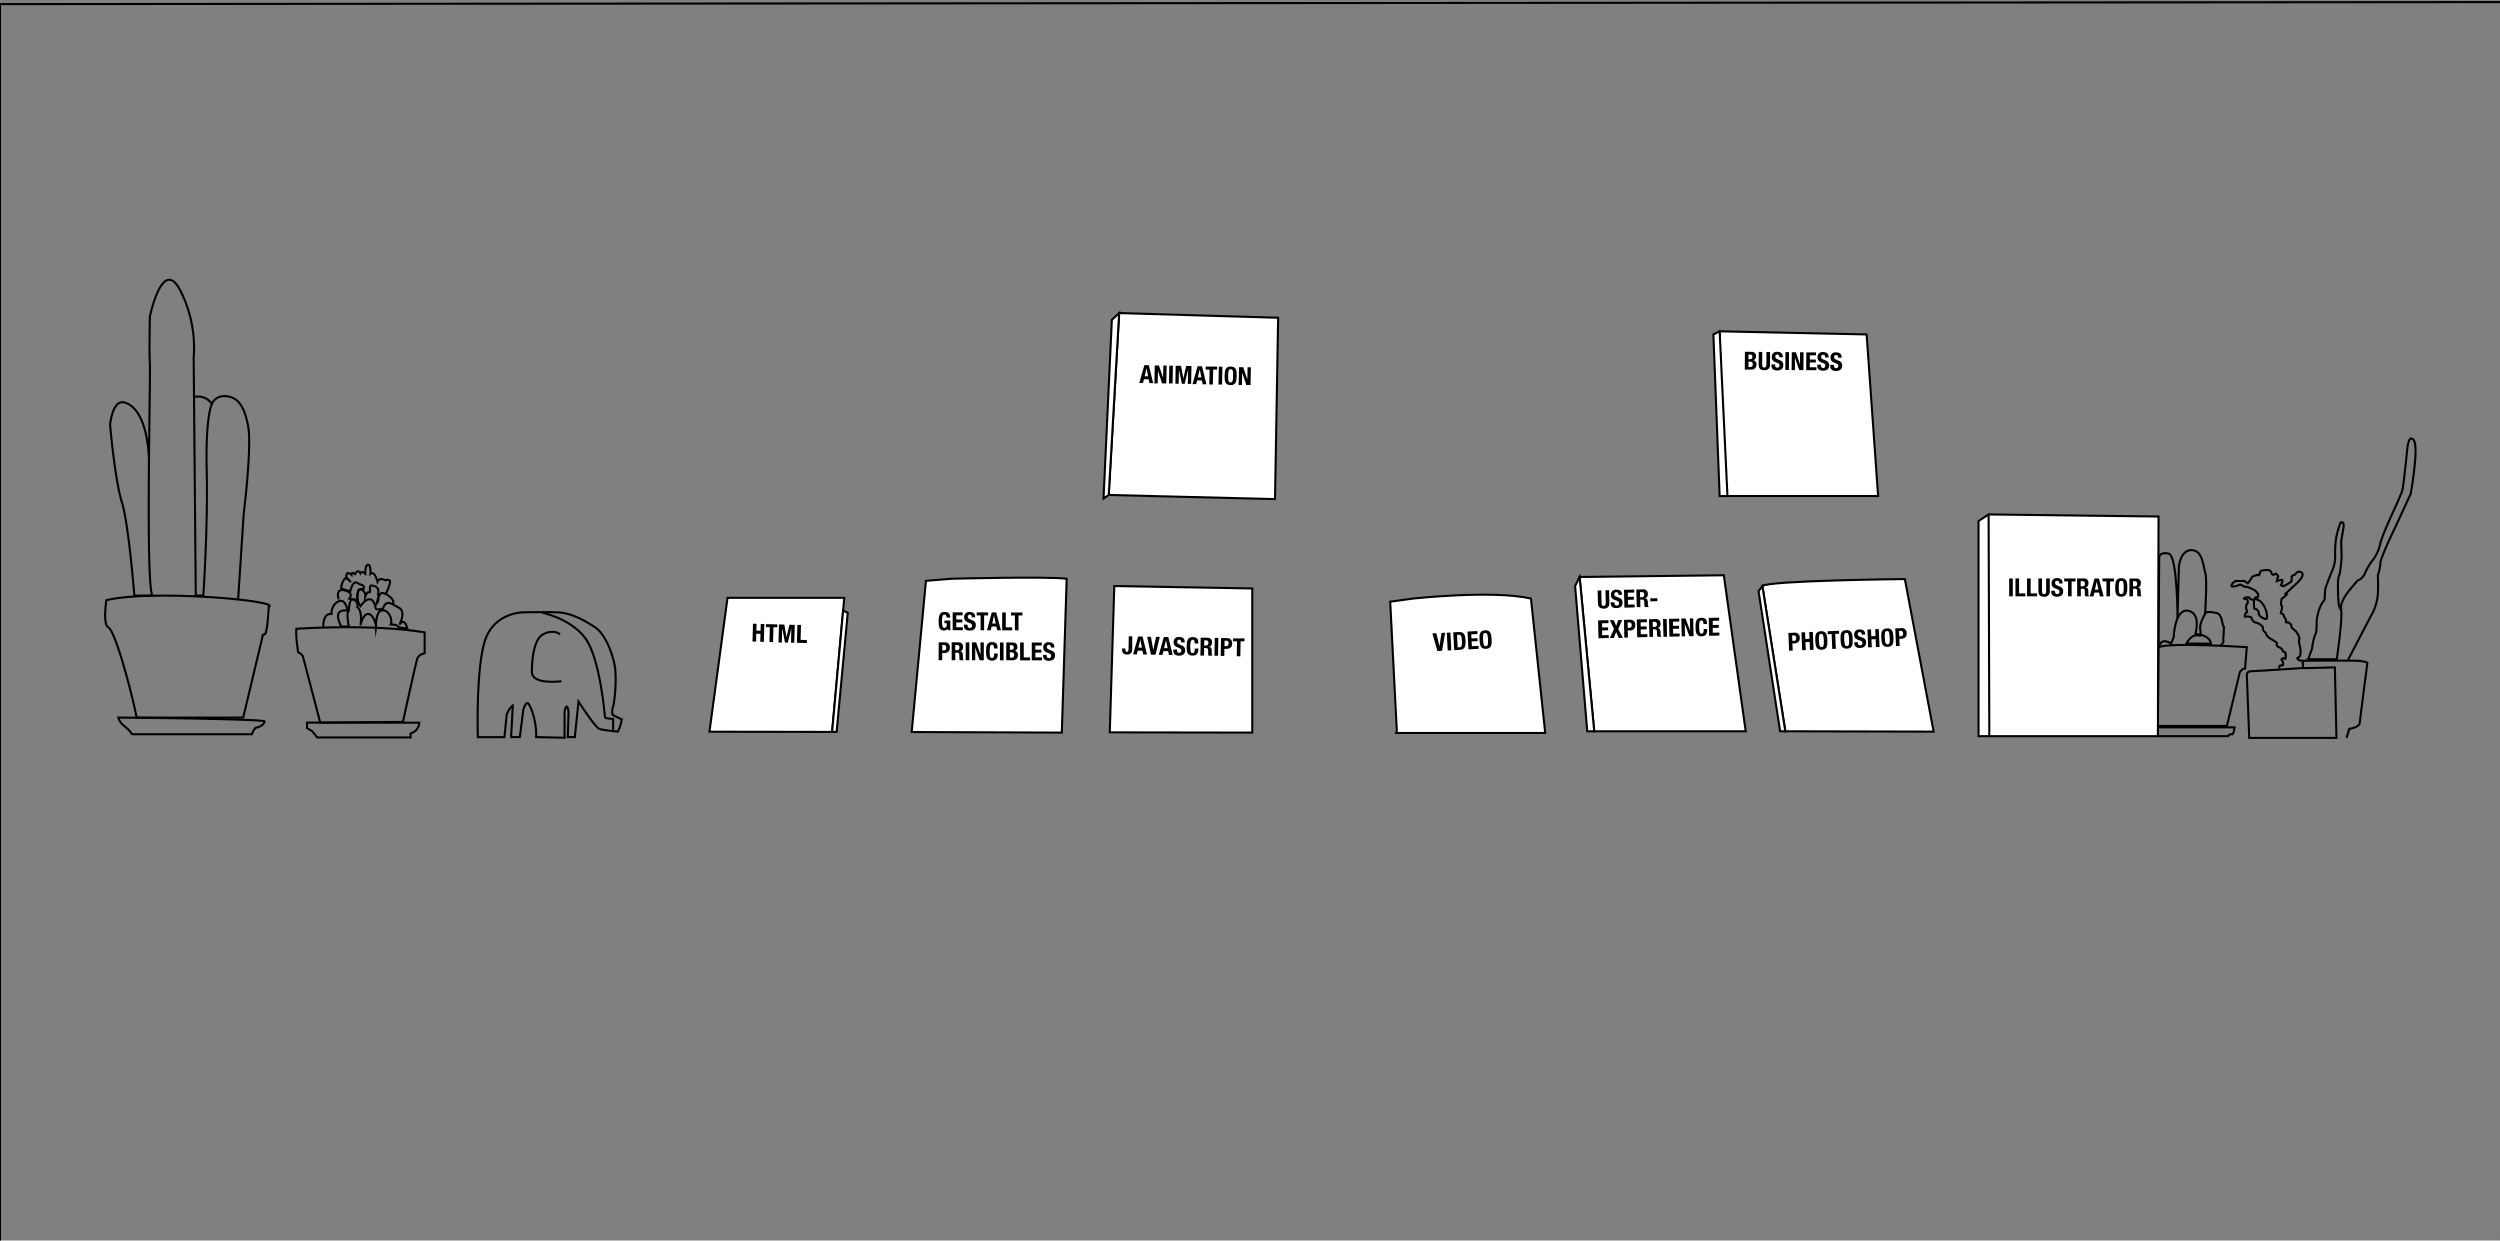 <svg xmlns="http://www.w3.org/2000/svg" viewBox="0 0 1199.03 594.97"><rect x="0" y="0" width="1199.03" height="594.97" fill="#808080" stroke="none"/><defs><style>.cls-1{fill:none;}.cls-1,.cls-2{stroke:#000;stroke-miterlimit:10;}.cls-2{fill:#fff;}</style></defs><title>shelf</title><g id="Layer_2" data-name="Layer 2"><path class="cls-1" d="M270.76,352.4v-11s1-5.69,1.94,0l-.38,12.12h3.38l1.75-17.06s8,12.44,10.06,13.13,8.81,1.31,8.81,1.31A18.59,18.59,0,0,0,298.2,345s-4.44-2-4.44-2.28A7.06,7.06,0,0,1,294,339c.69-1.87,2.12-14.12.62-20.81s-4.87-14.56-9.37-17.44-10.88-6.81-17.94-7.06-16.44,0-16.44,0-14.18,0-18.43,14.06-3.25,45.81-3.25,45.81h12.75L243,342.9s1-3.19,2.94-4.5l-.81,15.12h4.18L251,340.34s.88-3.13,2-3.13,4.56,8.75,4.13,16.31l13.68.31Z"/><path class="cls-1" d="M294.07,350.67v-5.83s-3.93-.25-3.93-.82-2.24-27.8-9.25-37.68S259,293.63,260.32,293.9"/><path class="cls-1" d="M269.26,326.73s-14.17,1.92-14.17-4.46,1-12.7,3.17-16,7.83-4.33,10.33-2"/><path class="cls-1" d="M153.59,346.57h-6.33v2.66l2.5,1.44,2.33,3h44.84v-1.9a5.66,5.66,0,0,0,4.16-5.16Z"/><path class="cls-1" d="M153.59,346.57l-8.33-31.84A4.36,4.36,0,0,0,143,312.9s-1.33-8.42-.83-11.33c0,0,36.5-2.5,61.5,1.75v10s-2.84.41-3.59,2.75-6.83,30.16-6.83,30.16Z"/><path class="cls-1" d="M155.08,300.84s-.49-6.77,3.93-6.36c0,0-.33-4.25,3.25-6s4.42,4.42,4.42,4.42-7.84-1.75-3,7.58h3.66s-1.5-6.58,0-7.58c0,0,0-6.5,2.34-5.33a3.21,3.21,0,0,1,1.66,3.66s2.64,1.17,1.53,8.67c0,0,1.31-5.83,3.89-5.42s3.75,5.51,3.58,6.62c0,0-.41-8.12,3-8.37s5,4.81,4.09,6.75c0,0,2.83,0,3.41.92s4.5.92,4.5.92-1.25-5.5-3.75-1.75c0,0,3.34-6.25-.25-8.09s-5.91-4.25-7.66.34c0,0-3.67,1.41-3.59-.67,0,0-1.38-8.12-7.22-.42,0,0-1.94-3.08-1.53-5.08s.25-3.58,2.17-2.75a3.12,3.12,0,0,1,1.7,3.08s.88-2.33,1.88-1.91-.41-3.34,1.09-3.25,4.08.83,3.08,4.16c0,0,.92,2.84-.58,4.5,0,0,.91-5.08,2.66-5.08s6.84,3.44,4.87,5.36"/><path class="cls-1" d="M185,284.93s3.06-6.11,1.73-6.61-1.92,0-1.92,0-2.8-1.69-3.75.66c0,0-1.33-5.5-3.41-3.75,0,0,.41-4.33-1.09-4.33s-1.38,4.25-1.38,4.25-1.81-1.58-2.34-.25c0,0-1.28-2.25-2.53.42,0,0-1.83-1.34-1.75.33,0,0-2.5-2.33-2.5,1.17l2.25,2.41s-2.08-2.41-2.91-1.71-2.34,4.3-1.42,4.8a27.93,27.93,0,0,0,4,1.25s1.17-5.42,3.42-4,3.66.75,2.91,3.08c0,0-3.49-1.63-2.78,5.19l-4-.69s1.51-1.9,0-3-6.91-3.08-5.08,3.33"/><path class="cls-1" d="M120.76,352.15s1.25-3.25,2.38-3.25,3.75-1.63,3.75-2.88-70.13-1.87-70.13-1.87a7.64,7.64,0,0,0,2.75,4,16.7,16.7,0,0,1,3.88,4Z"/><path class="cls-1" d="M116.64,344.15l9.25-38.75s-.38-1.13,1-1.13,2-13.2,2-13.2c6.66-2.85-55.59-8.54-77.88-3.23,0,0-1.79,11.63.88,13,4.2,2.15,14.17,43.23,13.5,43.31Z"/><path class="cls-1" d="M114.2,287.51l2.69-41.11s4-32.13,2.12-42-5-13.88-10.5-14.38-6.87,3.75-6.87,3.75-3.13,5.13-2.5,32.13-1.63,59.75-1.63,59.75H93.89l-1-114.13a60.77,60.77,0,0,0-6.5-32.37c-8.5-16.25-14.5,12.62-14.5,12.62s-.38,17,0,22.75c.22,3.42-.57,40-.55,70.38,0,20.75.4,38.56,1.75,40.75H64.43s-2.67-34.25-6-44.88-5.63-37-5.63-37,1-10.87,5.88-10.87c0,0,11.74-.25,12.81,28.13"/><path class="cls-1" d="M101.64,193.77a8,8,0,0,0-8.59-3.37"/><path class="cls-1" d="M1125.43,353.9l1.33-4.33s4.83-.67,5-2.84,3.67-28.83,3.67-28.83-1-.83-5-1-26.17,0-26.17,0,.67,3.33,0,3.5,15.58-.33,15.58-.33l.75,33.83h-41.83l-1.17-30.67s.17-1.33,2.5-1.33,24.17-1.5,24.17-1.5"/><path class="cls-1" d="M1126.09,316.59,1137,295.65a24.24,24.24,0,0,0,3.44-10.75,82.76,82.76,0,0,0,0-9,19.37,19.37,0,0,0,1.19-5.69c0-2.56,7.18-17.37,7.18-17.37l7.38-16a166.23,166.23,0,0,0,2.25-17.63c.5-8.31-1.25-8.56-1.25-8.56s-1.94-2.38-2.69,5.19-1.12,10.37-1.12,10.37-.75,7.25-1.19,8.94S1148,245,1148,245s-5.75,12.31-6.5,16.13a20.23,20.23,0,0,1-3.13,7.06,27.8,27.8,0,0,0-3.93,6.37c-1.44,3.44-3.69,3.82-3.69,3.82l-4.06,4.81s-3.25,3.94-3.82,7.06,1.5.19-2.12,25.94h-13.63a38.36,38.36,0,0,1,1.44-4.19,6.15,6.15,0,0,0,.44-2s.87-5,1.56-5.94.5-5.68.5-5.68.31-6.63,3.88-10.82a41.35,41.35,0,0,1,.37-5.43c.31-1.13,3-7.88,3-7.88a17.94,17.94,0,0,0,1.69-6.81,46.85,46.85,0,0,1,.5-9.75c.69-3.56,2-7.19,2.25-7.19s1.75-.44,1.19,2.75-1.07,6.44-1.07,6.44l.19,7.56s-.5,7.38-1.19,8.81-.56,5.19-.56,5.19.06,7.69.5,9.13a15.43,15.43,0,0,0,1.1,2.62"/><path class="cls-1" d="M1093.26,320.65s-.56-1.81,1.06-1.5,0-2.94,0-2.94a.93.93,0,0,1,1.44-.31c.88.69.38-2.94.38-2.94s-1.27-.25-1.42-1.12-2.33-1.75-2.33-1.75a1.13,1.13,0,0,1-.32-1.38c.32-1-4.37-2.31-5.06-4.37s-1.69-.75-1.69-3.57a6.46,6.46,0,0,0-4.18-2.37s-1.32-1.38-1.25-2-1.94-.69-1.94-.69h-1.31s.1-2,.95-2-1.52-2.37.48-4.56c0,0,.32-1.94-1.43-1.94s1.93-1.44,2.31-.37,2.19.62,2.12,1.06-.18,4.44.38,4.12,2.37,1.5,1.87,2.25,3,3.19,3.69,2.5-.12-3.68-.12-3.68-1.13-4.32-4.13-5.44.13-1.2.13-1.2,1.12-2.11-2.5-3.86-3.82-1.13-3.82-1.13l-2.06-1.12s-4.25,1.75-4.25.62,1.94-2.31,1.94-2.31h4.44s1,1.44,1.81.62a12.49,12.49,0,0,0,1.69-2.62s2.83-1.31,3.13-.75.62-2.25,1.43-2.25,4.25-1,4.69,1,2.06.44,2.06.44,1.44.87,1.12,1.5a10.75,10.75,0,0,0-.56,2.12s2.75-1.06,2.75-.31a7.19,7.19,0,0,1-.81,2.25l1.19.56s3.81-1.94,3.93-2.62a10.33,10.33,0,0,0,0-2.07s.69-.87,1.25-.75,1.32-2.56,3.44-1.25-2.06,5.07-2.06,5.07l-5.44,5.06s.88.12.31.69-2.25,1.87-2.25,1.87-.68,3.25,0,3.31-.43,3.5-.43,3.5,1.43.57,1.43,1.25,1.44,1.82,1.07,2.69,1.18.56,1.18.56,1.63,1.07,1.38,1.75,2.06,2.32,2.06,2.32,2.19,2.81,1.75,4.06.38,3.5.38,3.5.93,4.56-.75,5.12.87,1.56.87,1.56h.63"/><path class="cls-1" d="M1068.59,353.07a1.5,1.5,0,0,1,1.67-.86c1.19.25,1.44-3.37,1.44-3.37H1035v4.23Z"/><path class="cls-1" d="M1068.07,348.15l6.19-25.81s1.19-1.88,2.5-1.69l.83-10.25s-36.64-2.44-42.33,0l-.31,37.75Z"/><path class="cls-1" d="M1064.82,309.72s1.88-1.38,1.57-2.38.66-7,0-7.19-.37-5.56-3.43-6.19-5.5-.69-5.44.56c0,0-3.12,5.5-2.18,7.32l.12,2.62s4.44.75,4.94,4.25l-11.81-.06s2.31-4.31,5.06-3.94,1.31-.19,1.31-.19l-1.94-.68s2.75-9.88-3.62-10.94-6.88,12.69-6.88,12.69l-1.25,3.06s-4.75-3.37-5.75,1.63"/><path class="cls-1" d="M1057.57,294.52s1.13-16.56.13-19.68-1.18-10.94-6.59-11-6.1,7.93-6.1,7.93l-.65,24.63s0-29.88-4.22-30.88-4.57,1.63-4.57,1.63l-.31,43.25"/><polygon class="cls-2" points="948.93 353.07 948.93 249.9 953.76 246.73 1035.26 247.73 1034.95 353.07 954.1 353.07 948.93 353.07 948.93 249.9 953.76 246.73 954.1 353.07 948.93 353.07"/><path class="cls-2" d="M669.93,350.57l-3.17-62,11-1.5s38.17-4.17,56.5,0l6.84,64.46H669.59Z"/><polygon class="cls-2" points="764.6 350.73 757.6 276.73 826.76 275.9 837.26 350.73 764.6 350.73"/><polygon class="cls-2" points="761.26 350.73 755.43 281.07 757.6 276.73 764.6 350.73 761.26 350.73"/><path class="cls-2" d="M845.26,281.07l11,69.66,71.13.17-13.8-73.17S847.93,278.4,845.26,281.07Z"/><polygon class="cls-2" points="843.43 283.57 845.26 281.07 856.26 350.73 853.76 350.73 843.43 283.57"/><polygon class="cls-2" points="534.43 281.07 600.6 282.23 600.6 351.36 532.26 351.25 534.43 281.07"/><path class="cls-2" d="M444.09,278.57l12.34-1s45.66-1.17,55.16,0l-2.33,73.79-72-.27Z"/><polygon class="cls-2" points="404.93 286.73 404.37 292.85 399.09 351.03 340.26 350.93 348.93 286.73 404.93 286.73"/><polygon class="cls-2" points="406.6 293.9 401.26 351.03 399.09 351.03 404.37 292.85 406.6 293.9"/><path d="M361.14,299.13l1.72.05-.09,3.27,2,.06.09-3.27,1.72.05-.23,8.56-1.73-.05.11-3.8-2-.06-.1,3.8-1.73-.05Z"/><path d="M372.82,299.46l0,1.41-1.87-.05-.2,7.15-1.73-.05.2-7.15-1.87,0,0-1.41Z"/><path d="M373.6,299.48l2.57.07,1.05,6.08h0l1.41-6,2.55.07-.24,8.56-1.58,0,.19-6.84h0l-1.72,6.79-1.34,0-1.33-6.88h0l-.19,6.83-1.58,0Z"/><path d="M382.2,308.28l.24-8.56,1.73,0-.2,7.15L387,307l0,1.42Z"/><path d="M454,296.22c0-.64-.29-1.44-1-1.44-.84,0-1.18.86-1.19,3s.19,3.36,1.18,3.36a1.25,1.25,0,0,0,1.07-1.36v-.88H453v-1.27h2.79v4.61h-1.27v-.79h0a1.91,1.91,0,0,1-1.8.95c-2.12,0-2.54-1.58-2.53-4.55s.68-4.35,2.88-4.34c1.9,0,2.67,1,2.66,2.71Z"/><path d="M461.69,293.69v1.42h-3.05v2h2.88v1.42h-2.88v2.3h3.18v1.42h-4.91l0-8.57Z"/><path d="M464.05,299.59v.25c0,.8.23,1.32,1.14,1.32a1,1,0,0,0,1-1.05c0-.78-.39-1.07-1.53-1.47-1.53-.53-2.24-1.17-2.24-2.59a2.36,2.36,0,0,1,2.66-2.52c1.53,0,2.65.67,2.64,2.31v.24H466.1c0-.81-.27-1.27-.93-1.28a.89.89,0,0,0-1,1c0,.53.15.85.89,1.16l1.33.58a2.19,2.19,0,0,1,1.62,2.27c0,1.81-1.11,2.63-3,2.62s-2.72-.92-2.72-2.5v-.35Z"/><path d="M473.91,293.72v1.42H472l0,7.15H470.3v-7.15h-1.87v-1.41Z"/><path d="M475.67,293.72h2.13l2.25,8.57h-1.8l-.39-1.81h-2.28l-.4,1.81h-1.8Zm.21,5.34h1.68l-.82-3.86h0Z"/><path d="M480.65,302.3l0-8.56h1.73l0,7.15h3.06v1.42Z"/><path d="M490.35,293.76v1.41h-1.87l0,7.15h-1.72v-7.15h-1.87v-1.41Z"/><path d="M450.2,308.07h3a2.27,2.27,0,0,1,2.34,2.58c0,1.77-1.09,2.57-2.72,2.57h-.93v3.41h-1.73Zm1.72,3.87h.76c.69,0,1.16-.41,1.16-1.28s-.34-1.32-1.2-1.33h-.72Z"/><path d="M456.43,308.08h3.19a2,2,0,0,1,2.27,2.21c0,1.14-.46,1.91-1.43,2.11v0c1.17.16,1.35.81,1.37,2.62,0,.9.06,1.37.38,1.54v.07h-1.87a1.62,1.62,0,0,1-.21-.9l-.05-1.64c0-.67-.32-1.08-1-1.08h-.92v3.62h-1.72Zm1.71,3.75h.72c.83,0,1.3-.36,1.3-1.28a1.06,1.06,0,0,0-1.19-1.19h-.82Z"/><path d="M463.16,316.66l0-8.56h1.73l0,8.56Z"/><path d="M468.18,308.11l2.08,5.87h0l0-5.87h1.58l0,8.56h-2l-2.09-6h0v6h-1.59l0-8.57Z"/><path d="M476.73,311c0-1.25-.25-1.79-1-1.79s-1.09.87-1.09,3.29c0,2.59.35,3.06,1.09,3.06s1.09-.32,1.09-2.16h1.73c0,1.85-.47,3.44-2.73,3.44-2.59,0-2.91-1.86-2.91-4.46s.34-4.45,2.93-4.44,2.64,1.81,2.64,3.06Z"/><path d="M479.59,316.7l0-8.57h1.73l0,8.56Z"/><path d="M482.62,308.14h2.89c1.42,0,2.44.53,2.43,2.17a1.79,1.79,0,0,1-1.3,1.87v0a1.82,1.82,0,0,1,1.56,2c0,1.34-.67,2.5-2.68,2.5H482.6Zm1.72,3.52h.49c.95,0,1.38-.32,1.38-1.13s-.39-1.11-1.24-1.11h-.62Zm0,3.78H485c.83,0,1.4-.3,1.4-1.29s-.56-1.29-1.32-1.29h-.74Z"/><path d="M489.27,316.72l0-8.57H491l0,7.15h3.06v1.42Z"/><path d="M499.63,308.18v1.41h-3.06v2h2.88V313h-2.87v2.3h3.18v1.41h-4.91l0-8.56Z"/><path d="M502,314.07v.25c0,.81.22,1.32,1.14,1.33a1,1,0,0,0,1-1.06c0-.78-.39-1.07-1.53-1.46-1.54-.53-2.24-1.17-2.24-2.6a2.34,2.34,0,0,1,2.66-2.51c1.53,0,2.65.66,2.64,2.31v.24h-1.65c0-.8-.28-1.27-.94-1.27a.88.88,0,0,0-1,1c0,.53.15.85.88,1.17l1.33.58A2.18,2.18,0,0,1,506,314.3c0,1.81-1.11,2.62-3,2.62s-2.72-.92-2.72-2.5v-.35Z"/><path d="M543.06,305.24,543,311.4c0,1.83-.87,2.56-2.62,2.53s-2.25-1.21-2.23-2.55V311l1.58,0v.26c0,.91.12,1.35.74,1.36s.78-.42.79-1.33l.11-6.12Z"/><path d="M545.86,305.29l2.13,0,2.12,8.6-1.8,0-.37-1.82-2.28,0-.42,1.8-1.8,0Zm.13,5.34,1.68,0-.76-3.86h0Z"/><path d="M552,305.4l1.1,6.35h0l1.38-6.31,1.79,0L554.21,314,552,314l-1.81-8.59Z"/><path d="M558.19,305.51l2.13,0,2.12,8.6-1.8,0-.36-1.82-2.28,0-.43,1.8-1.8,0Zm.13,5.34,1.68,0-.76-3.87h0Z"/><path d="M564.48,311.51v.25c0,.8.2,1.32,1.11,1.34a1,1,0,0,0,1-1c0-.78-.37-1.07-1.51-1.49-1.52-.55-2.22-1.2-2.19-2.63a2.35,2.35,0,0,1,2.69-2.47c1.54,0,2.64.71,2.61,2.35v.24l-1.66,0c0-.8-.25-1.28-.91-1.29a.89.89,0,0,0-1,1c0,.53.14.86.86,1.18l1.33.6a2.2,2.2,0,0,1,1.59,2.29c0,1.81-1.15,2.61-3,2.58s-2.71-1-2.68-2.54v-.35Z"/><path d="M573,308.66c0-1.25-.22-1.79-1-1.81s-1.1.86-1.14,3.28c0,2.59.31,3.07,1.05,3.08s1.08-.3,1.12-2.15l1.72,0c0,1.85-.51,3.43-2.78,3.39-2.59,0-2.88-1.89-2.83-4.5s.4-4.44,3-4.39,2.62,1.85,2.59,3.1Z"/><path d="M575.86,305.82l3.19.05a2,2,0,0,1,2.24,2.25c0,1.14-.49,1.9-1.46,2.09v0c1.17.18,1.34.83,1.33,2.64,0,.9,0,1.37.36,1.54v.07l-1.87,0a1.56,1.56,0,0,1-.2-.9l0-1.65c0-.67-.31-1.08-1-1.09l-.93,0-.06,3.62-1.73,0Zm1.66,3.77h.72c.83,0,1.31-.33,1.32-1.26a1.07,1.07,0,0,0-1.18-1.21h-.81Z"/><path d="M582.47,314.5l.15-8.56,1.72,0-.15,8.56Z"/><path d="M585.63,306l3,.05a2.28,2.28,0,0,1,2.31,2.61c0,1.78-1.14,2.56-2.77,2.53h-.92l-.06,3.41-1.73,0Zm1.66,3.9.77,0c.68,0,1.15-.39,1.17-1.27s-.31-1.32-1.18-1.34h-.72Z"/><path d="M596.87,306.19l0,1.41-1.87,0-.12,7.15-1.73,0,.13-7.15-1.87,0,0-1.42Z"/><path d="M688.87,303.69l1.54,6.26h0l.94-6.39,1.78-.09-1.51,8.65-2.22.12L687,303.79Z"/><path d="M694.34,312l-.45-8.55,1.73-.09.45,8.55Z"/><path d="M697,303.27l2.83-.15c2.4-.13,2.91,1.49,3.05,4,.15,3-.42,4.43-2.71,4.55l-2.72.14Zm2.11,7.19.77,0c1.2-.06,1.39-.83,1.27-3.16-.1-1.94-.31-2.92-1.62-2.85l-.73,0Z"/><path d="M708.56,302.66l.07,1.41-3,.16.1,2,2.88-.15.07,1.41-2.87.15.12,2.3,3.17-.17.08,1.42-4.9.25-.45-8.55Z"/><path d="M712.26,302.3c2.59-.14,3,1.69,3.15,4.29s-.09,4.46-2.68,4.6-3-1.7-3.14-4.3S709.68,302.43,712.26,302.3Zm.4,7.62c1-.06,1.14-.94,1-3.24s-.33-3.17-1.35-3.11-1.14.95-1,3.23S711.65,310,712.66,309.92Z"/><path d="M768,283.13l.13,6c0,.85.24,1.48,1,1.46s1-.66,1-1.51l-.13-6,1.73,0,.13,6a2.44,2.44,0,0,1-2.67,2.81c-1.4,0-2.74-.4-2.8-2.69l-.13-6Z"/><path d="M774.32,288.88v.25c0,.8.26,1.31,1.17,1.29a1,1,0,0,0,1-1.08c0-.78-.42-1.06-1.57-1.43-1.55-.49-2.27-1.11-2.3-2.54a2.34,2.34,0,0,1,2.59-2.57c1.54,0,2.67.6,2.7,2.24v.24l-1.65,0c0-.81-.31-1.27-1-1.25a.88.88,0,0,0-1,1c0,.53.18.85.91,1.15l1.35.54a2.19,2.19,0,0,1,1.68,2.23c0,1.81-1,2.65-2.92,2.7s-2.74-.86-2.77-2.44v-.35Z"/><path d="M783.8,282.77l0,1.42-3.05.07,0,2,2.88-.06,0,1.41-2.88.07.06,2.3,3.17-.07,0,1.41-4.9.11-.19-8.56Z"/><path d="M784.79,282.75l3.19-.07a2,2,0,0,1,2.33,2.16,1.89,1.89,0,0,1-1.38,2.14v0c1.17.13,1.37.77,1.43,2.59,0,.89.09,1.36.42,1.52v.07l-1.87,0a1.66,1.66,0,0,1-.23-.89l-.09-1.64c0-.67-.34-1.07-1-1.06l-.92,0,.08,3.62-1.73,0Zm1.81,3.7h.72c.83,0,1.29-.39,1.27-1.31a1.06,1.06,0,0,0-1.23-1.16h-.82Z"/><path d="M794.87,286.92l0,1.41-3.38.08,0-1.42Z"/><path d="M771.44,297.45l0,1.42-3.06.07,0,2,2.88-.06,0,1.41-2.87.07,0,2.3,3.17-.07,0,1.41-4.91.11-.19-8.56Z"/><path d="M772.07,297.44l1.91,0,1.16,2.74,1-2.79,1.88,0-1.89,4.27,2.23,4.28-1.94.05-1.3-2.88L774,306l-1.9,0,2-4.37Z"/><path d="M778.87,297.29l3-.07a2.27,2.27,0,0,1,2.41,2.51,2.39,2.39,0,0,1-2.66,2.64l-.93,0,.08,3.42-1.73,0Zm1.82,3.83.76,0c.69,0,1.14-.43,1.13-1.3s-.37-1.32-1.23-1.3l-.72,0Z"/><path d="M789.88,297l0,1.42-3,.06,0,2,2.88-.07,0,1.42-2.88.06.05,2.31,3.18-.07,0,1.41-4.9.11-.19-8.56Z"/><path d="M790.87,297l3.19-.07a2,2,0,0,1,2.32,2.15,1.88,1.88,0,0,1-1.37,2.15v0c1.17.13,1.37.77,1.43,2.58,0,.9.09,1.37.42,1.53v.07l-1.87,0a1.68,1.68,0,0,1-.23-.89l-.09-1.64c0-.67-.35-1.08-1-1.06l-.92,0,.08,3.62-1.73,0Zm1.81,3.7h.72a1.13,1.13,0,0,0,1.26-1.32,1.06,1.06,0,0,0-1.22-1.16l-.82,0Z"/><path d="M797.81,305.43l-.19-8.56,1.73,0,.19,8.56Z"/><path d="M805.42,296.69l0,1.42-3.06.07.05,2,2.87-.06,0,1.41-2.88.07,0,2.3,3.18-.07,0,1.41-4.91.11-.19-8.56Z"/><path d="M808.39,296.63l2.22,5.81h0l-.13-5.86,1.59,0,.19,8.56-2,0-2.24-5.95h0l.14,6-1.59,0-.19-8.56Z"/><path d="M817,299.33c0-1.25-.29-1.78-1.07-1.77s-1.06.9-1,3.32c.06,2.59.43,3.05,1.18,3s1.07-.35,1-2.2l1.72,0c0,1.85-.38,3.46-2.64,3.51-2.59.05-3-1.79-3-4.39s.23-4.45,2.82-4.51,2.69,1.75,2.72,3Z"/><path d="M824.51,296.27l0,1.41-3.06.07,0,2,2.88-.07,0,1.42-2.87.06,0,2.3,3.17-.07,0,1.42-4.91.11-.19-8.57Z"/><path d="M857.73,303.57l3-.13a2.27,2.27,0,0,1,2.45,2.47c.08,1.77-1,2.62-2.61,2.69l-.92,0,.15,3.41-1.73.08Zm1.89,3.8.77,0c.68,0,1.13-.45,1.09-1.33s-.39-1.3-1.26-1.26l-.71,0Z"/><path d="M864,303.3l1.72-.07.14,3.27,2-.09-.14-3.27,1.72-.07.37,8.55-1.73.08-.16-3.8-2,.09.16,3.8-1.72.07Z"/><path d="M873.34,302.73c2.59-.11,3,1.72,3.1,4.32s-.13,4.46-2.72,4.57-3-1.72-3.1-4.32S870.75,302.84,873.34,302.73Zm.33,7.62c1,0,1.14-.92,1.05-3.22s-.31-3.17-1.33-3.13-1.15.94-1,3.23S872.65,310.4,873.67,310.35Z"/><path d="M882,302.53l.06,1.41-1.87.08.31,7.14-1.73.08-.3-7.14-1.87.08-.06-1.42Z"/><path d="M885.47,302.21c2.59-.11,3,1.72,3.1,4.32s-.13,4.46-2.72,4.57-3-1.72-3.1-4.32S882.88,302.32,885.47,302.21Zm.33,7.62c1,0,1.15-.92,1.05-3.23s-.31-3.16-1.33-3.12-1.14.94-1,3.23S884.78,309.87,885.8,309.83Z"/><path d="M891.05,308l0,.25c0,.81.28,1.31,1.19,1.27a1,1,0,0,0,1-1.1c0-.77-.45-1-1.6-1.39-1.56-.46-2.29-1.07-2.35-2.49a2.35,2.35,0,0,1,2.54-2.63c1.53-.07,2.67.54,2.74,2.18v.24l-1.65.07c0-.8-.33-1.25-1-1.23a.89.89,0,0,0-.94,1c0,.53.19.85.94,1.12l1.35.52a2.19,2.19,0,0,1,1.73,2.2c.08,1.81-1,2.67-2.86,2.75s-2.76-.79-2.83-2.38v-.34Z"/><path d="M895.63,301.94l1.73-.07.14,3.27,2-.09-.14-3.27,1.73-.07.36,8.55-1.72.08-.16-3.8-2,.08.17,3.8-1.73.08Z"/><path d="M905,301.37c2.59-.11,3,1.72,3.11,4.32s-.14,4.46-2.72,4.57-3-1.72-3.11-4.32S902.44,301.48,905,301.37Zm.33,7.62c1,0,1.15-.93,1-3.23s-.3-3.16-1.32-3.12-1.15.94-1.05,3.23S904.33,309,905.35,309Z"/><path d="M909,301.37l3-.13a2.27,2.27,0,0,1,2.46,2.46c.08,1.77-1,2.62-2.61,2.69l-.92,0,.15,3.42-1.73.07Zm1.9,3.79.76,0c.69,0,1.14-.46,1.1-1.33s-.39-1.3-1.26-1.27l-.71,0Z"/><path d="M963.63,286v-8.57h1.73V286Z"/><path d="M966.64,286v-8.56h1.73v7.15h3V286Z"/><path d="M972.19,286v-8.56h1.73v7.15H977V286Z"/><path d="M979.37,277.44v6c0,.85.2,1.48,1,1.48s1-.63,1-1.48v-6h1.73v6a2.45,2.45,0,0,1-2.73,2.76c-1.41,0-2.74-.47-2.74-2.76v-6Z"/><path d="M985.6,283.34v.25c0,.8.22,1.32,1.14,1.32a1,1,0,0,0,1-1.06c0-.78-.4-1.06-1.54-1.46-1.53-.53-2.24-1.16-2.24-2.59a2.35,2.35,0,0,1,2.65-2.52c1.54,0,2.65.66,2.65,2.31v.24h-1.65c0-.8-.28-1.27-.94-1.27a.88.88,0,0,0-1,1c0,.52.16.85.89,1.16l1.33.58a2.19,2.19,0,0,1,1.63,2.27c0,1.81-1.11,2.62-3,2.62s-2.72-.91-2.72-2.5v-.34Z"/><path d="M995.45,277.45v1.42h-1.87V286h-1.72v-7.15H990v-1.42Z"/><path d="M996.2,277.45h3.19a2,2,0,0,1,2.27,2.2c0,1.14-.45,1.91-1.42,2.11v0c1.17.16,1.35.8,1.37,2.61,0,.9.06,1.37.39,1.54V286h-1.87a1.63,1.63,0,0,1-.22-.9l0-1.64c0-.67-.32-1.08-1-1.08h-.92V286h-1.73Zm1.72,3.75h.72c.83,0,1.3-.36,1.3-1.28a1.06,1.06,0,0,0-1.2-1.19h-.82Z"/><path d="M1004.54,277.46h2.13l2.26,8.57h-1.8l-.39-1.81h-2.28l-.4,1.81h-1.8Zm.22,5.34h1.68l-.83-3.85h0Z"/><path d="M1013.89,277.47v1.41H1012V286h-1.73v-7.15h-1.88v-1.42Z"/><path d="M1017.38,277.3c2.59,0,2.91,1.85,2.91,4.45s-.33,4.45-2.92,4.45-2.91-1.85-2.91-4.45S1014.78,277.3,1017.38,277.3Zm0,7.63c1,0,1.19-.88,1.19-3.18s-.17-3.18-1.19-3.18-1.18.89-1.19,3.18S1016.35,284.93,1017.37,284.93Z"/><path d="M1021.31,277.47h3.19a2,2,0,0,1,2.28,2.21c0,1.14-.46,1.91-1.43,2.11v0c1.18.16,1.36.81,1.38,2.62,0,.9.06,1.37.38,1.54V286h-1.87a1.65,1.65,0,0,1-.21-.9l0-1.65c0-.67-.32-1.08-1-1.08H1023V286h-1.72Zm1.73,3.74h.72c.82,0,1.29-.35,1.29-1.28a1.07,1.07,0,0,0-1.2-1.19H1023Z"/><polygon class="cls-2" points="536.76 150.15 531.76 237.4 611.51 239.37 613.01 152.4 536.76 150.15"/><polygon class="cls-2" points="536.76 150.15 533.26 153.4 529.26 239.09 531.76 237.4 536.76 150.15"/><polygon class="cls-2" points="824.76 158.9 895.26 160.4 900.76 237.9 826.01 237.9 824.76 158.9"/><polygon class="cls-2" points="824.76 158.9 821.76 160.4 824.76 237.9 828.51 237.9 824.76 158.9"/><path d="M548.85,175.13l2.13,0,2.1,8.61-1.8,0-.36-1.81-2.28-.05-.43,1.8-1.8,0Zm.12,5.34,1.68,0-.75-3.86h0Z"/><path d="M555.84,175.27l2,5.91h0l.11-5.87,1.59,0-.18,8.56-2,0-2-6h0l-.12,6-1.58,0,.17-8.56Z"/><path d="M560.65,183.93l.17-8.56,1.73,0-.17,8.56Z"/><path d="M563.87,175.43l2.57,0,1.1,6.07h0l1.36-6,2.55.06-.17,8.56-1.58,0,.13-6.84h0l-1.66,6.8-1.34,0-1.39-6.87h0l-.14,6.84-1.58,0Z"/><path d="M574.38,175.64l2.13.05,2.1,8.61-1.8,0-.36-1.82-2.28-.05-.43,1.81-1.8,0Zm.12,5.35,1.68,0-.75-3.87h0Z"/><path d="M583.73,175.83l0,1.42-1.87,0-.15,7.15-1.73,0,.15-7.14-1.87,0,0-1.42Z"/><path d="M584.39,184.41l.18-8.56,1.72,0-.17,8.57Z"/><path d="M590.31,175.8c2.59,0,2.88,1.9,2.83,4.51s-.42,4.44-3,4.39-2.87-1.91-2.82-4.51S587.72,175.75,590.31,175.8Zm-.15,7.62c1,0,1.2-.85,1.25-3.15s-.1-3.18-1.12-3.2-1.21.86-1.25,3.15S589.14,183.4,590.16,183.42Z"/><path d="M596.24,176.09l2,5.9h0l.12-5.86,1.58,0-.17,8.56-2,0-2-6h0l-.12,6-1.59,0,.18-8.56Z"/><polyline class="cls-1" points="1199.51 596.97 1201.03 1 0 1.97 0 597.47"/><path d="M836.88,168.74l2.89,0c1.42,0,2.43.55,2.42,2.19a1.79,1.79,0,0,1-1.31,1.86v0a1.8,1.8,0,0,1,1.54,2c0,1.34-.67,2.5-2.69,2.49l-2.91,0Zm1.7,3.53h.49c.95,0,1.39-.31,1.39-1.11s-.39-1.12-1.24-1.13h-.62Zm0,3.78h.67c.83,0,1.4-.29,1.41-1.28s-.56-1.29-1.31-1.3h-.75Z"/><path d="M845.17,168.8l0,6c0,.85.19,1.49,1,1.49s1-.63,1-1.48l.05-6h1.72l0,6a2.44,2.44,0,0,1-2.76,2.73c-1.4,0-2.73-.48-2.71-2.78l.05-6Z"/><path d="M851.36,174.74V175c0,.81.22,1.32,1.13,1.33a1,1,0,0,0,1-1c0-.78-.39-1.07-1.52-1.47-1.53-.54-2.24-1.18-2.22-2.61a2.34,2.34,0,0,1,2.67-2.5c1.53,0,2.64.68,2.63,2.33v.24l-1.66,0c0-.8-.26-1.27-.92-1.28a.9.9,0,0,0-1,1c0,.53.15.86.88,1.17l1.33.59a2.18,2.18,0,0,1,1.61,2.28c0,1.81-1.12,2.62-3,2.6s-2.72-.93-2.7-2.51v-.35Z"/><path d="M856.26,177.45l.06-8.56h1.73l-.07,8.57Z"/><path d="M861.32,168.93l2,5.88h0l0-5.86H865l-.07,8.56h-2l-2.06-6h0l0,6h-1.58l.06-8.57Z"/><path d="M871,169l0,1.42-3,0,0,2,2.88,0v1.42l-2.88,0,0,2.3,3.18,0v1.42l-4.91,0,.07-8.56Z"/><path d="M873.34,174.91v.25c0,.81.21,1.32,1.12,1.33a1,1,0,0,0,1-1.05c0-.78-.38-1.07-1.52-1.47-1.53-.54-2.23-1.18-2.22-2.61a2.35,2.35,0,0,1,2.67-2.5c1.53,0,2.64.68,2.63,2.33v.24l-1.66,0c0-.8-.26-1.27-.92-1.28a.89.89,0,0,0-1,1c0,.53.15.85.87,1.17l1.33.59a2.2,2.2,0,0,1,1.62,2.28c0,1.81-1.13,2.62-3,2.6s-2.71-.93-2.7-2.51v-.35Z"/><path d="M879.57,175v.25c0,.8.22,1.32,1.13,1.33a1,1,0,0,0,1-1c0-.78-.39-1.07-1.52-1.47-1.53-.54-2.24-1.18-2.23-2.61a2.35,2.35,0,0,1,2.67-2.5c1.54,0,2.65.68,2.64,2.32v.24h-1.66c0-.8-.27-1.27-.92-1.28a.9.9,0,0,0-1,1c0,.53.15.85.88,1.17l1.33.59a2.18,2.18,0,0,1,1.61,2.28c0,1.81-1.12,2.61-3,2.6s-2.72-.93-2.71-2.52V175Z"/></g></svg>
